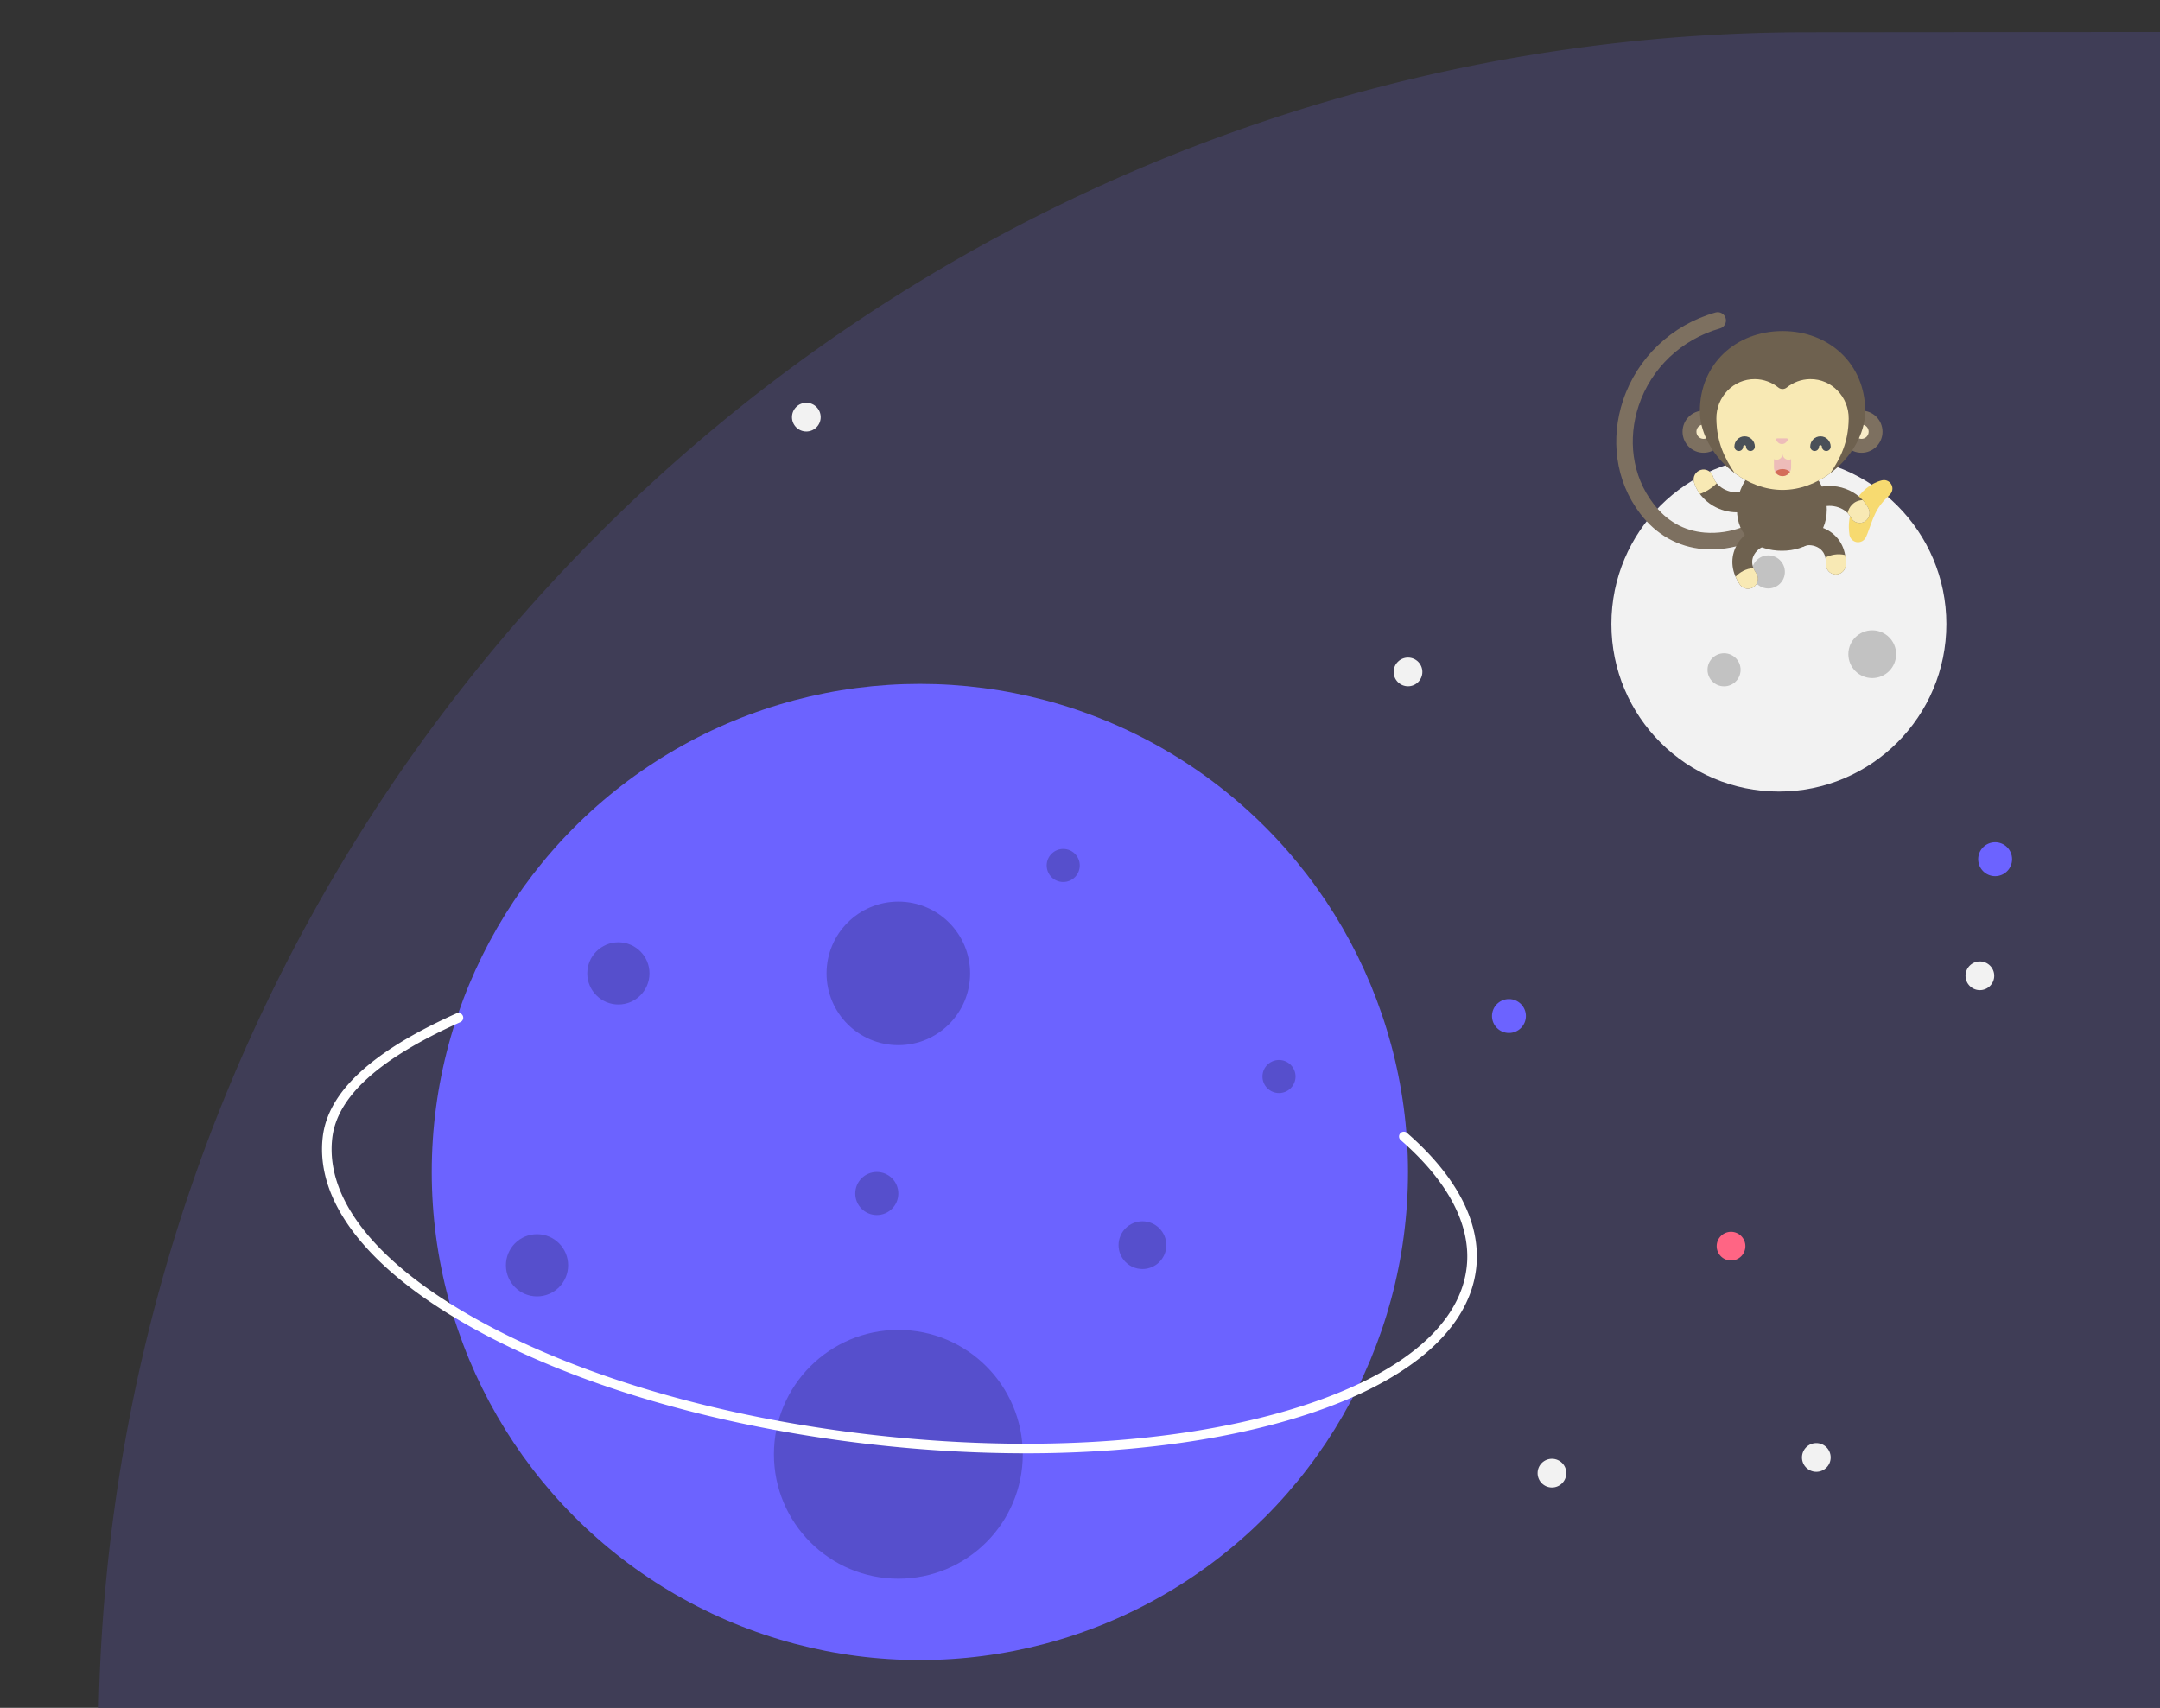 <svg width="927" height="733" xmlns="http://www.w3.org/2000/svg" xmlns:xlink="http://www.w3.org/1999/xlink">
 <rect width="100%" height="100%" fill="#333333" stroke="none"/>
 <title>lost_online</title>

 <g>
  <title>Layer 1</title>
  <path transform="rotate(179.952 484.923,381.077) " id="svg_2" fill="#3f3d56" d="m41.923,14.077l886,0a0,0 0 0 1 0,0l0,0.001a733.999,733.999 0 0 1 -733.999,733.999l-152.001,0a0,0 0 0 1 0,0l0,-734a0,0 0 0 1 0,0z"/>
  <circle id="svg_3" fill="#f2f2f2" r="71.883" cy="267.848" cx="763.436"/>
  <circle id="svg_4" fill="#ff6584" r="6.161" cy="-135.664" cx="448.421"/>
  <circle id="svg_5" fill="#ff6584" r="6.161" cy="534.842" cx="742.898"/>
  <circle id="svg_6" fill="#f2f2f2" r="6.161" cy="-135.664" cx="669.205"/>
  <circle id="svg_7" fill="#f2f2f2" r="6.161" cy="418.803" cx="849.696"/>
  <circle id="svg_8" fill="#f2f2f2" r="6.161" cy="288.386" cx="604.266"/>
  <circle id="svg_9" fill="#f2f2f2" r="6.161" cy="179.041" cx="346.046"/>
  <circle id="svg_10" fill="#6c63ff" r="209.488" cy="503.009" cx="394.778"/>
  <circle id="svg_11" opacity="0.2" r="30.807" cy="417.776" cx="385.536"/>
  <circle id="svg_12" opacity="0.2" r="53.399" cy="624.183" cx="385.536"/>
  <circle id="svg_13" opacity="0.2" r="13.35" cy="543.058" cx="230.474"/>
  <circle id="svg_15" opacity="0.2" r="7.097" cy="371.455" cx="456.301"/>
  <circle id="svg_16" opacity="0.2" r="9.242" cy="512.251" cx="376.294"/>
  <circle id="svg_17" opacity="0.2" r="7.097" cy="287.469" cx="739.909"/>
  <circle id="svg_18" opacity="0.2" r="7.097" cy="462.042" cx="548.905"/>
  <circle id="svg_19" opacity="0.2" r="10.251" cy="280.776" cx="803.503"/>
  <circle id="svg_20" opacity="0.2" r="10.251" cy="534.421" cx="490.298"/>
  <circle id="svg_21" opacity="0.2" r="13.35" cy="417.776" cx="265.388"/>
  <path id="svg_22" fill="#fff" d="m440.166,623.761a586.023,586.023 0 0 1 -65.929,-3.81c-65.831,-7.476 -126.546,-25.142 -170.959,-49.743c-44.957,-24.902 -67.962,-54.061 -64.777,-82.104c2.206,-19.429 20.985,-36.819 57.41,-53.162a2.054,2.054 0 0 1 1.682,3.749c-34.987,15.697 -52.981,32.012 -55.01,49.877c-2.985,26.285 19.277,54.003 62.686,78.048c43.952,24.346 104.124,41.837 169.432,49.254c65.308,7.417 127.869,3.863 176.162,-10.006c47.696,-13.699 75.607,-35.718 78.591,-62.003c2.02,-17.782 -7.775,-36.637 -28.325,-54.526a2.054,2.054 0 0 1 2.698,-3.099c21.615,18.817 31.888,38.904 29.709,58.088c-3.185,28.043 -32.142,51.301 -81.538,65.487c-32.162,9.237 -70.549,13.95 -111.83,13.95z"/>
  <circle id="svg_43" fill="#6c63ff" r="7.278" cy="368.767" cx="856.245"/>
  <circle id="svg_45" fill="#f2f2f2" r="6.161" cy="632.264" cx="666.042"/>
  <circle id="svg_46" fill="#6c63ff" r="7.278" cy="436.074" cx="647.592"/>
  <circle id="svg_47" fill="#f2f2f2" r="6.161" cy="625.533" cx="779.503"/>
  <circle id="svg_70" opacity="0.2" r="7.097" cy="245.469" cx="758.909"/>
  <defs>
   <path d="m36.53,52.53c7.56,6.93 68.07,62.38 75.64,69.31c7.87,7.22 7.87,18.92 0,26.14c-7.47,6.84 -67.17,61.55 -74.63,68.39c-7.88,7.22 -20.65,7.22 -28.53,0c-7.87,-7.22 -7.87,-18.92 0,-26.14c4.03,-3.69 24.15,-22.13 60.37,-55.32c-36.83,-33.74 -57.28,-52.49 -61.38,-56.24c-7.87,-7.22 -7.87,-18.92 0,-26.14c3.94,-3.61 9.11,-5.41 14.27,-5.41c5.16,0 10.32,1.8 14.26,5.41z" id="svg_255"/>
   <path d="m109.68,193.91c-3.09,0 -5.59,2.25 -5.59,5.03c0,2.21 0,19.89 0,22.1c0,2.77 2.5,5.02 5.59,5.02c14.2,0 127.85,0 142.06,0c3.08,0 5.58,-2.25 5.58,-5.02c0,-2.21 0,-19.89 0,-22.1c0,-2.78 -2.5,-5.03 -5.58,-5.03c-28.42,0 -127.86,0 -142.06,0z" id="svg_254"/>
   <path d="m128.38,164.91c-17.29,-1.46 -32.25,-9.89 -43.25,-24.37c-8.43,-11.1 -13.67,-23.8 -15.59,-37.74c-1.8,-13.08 -0.47,-26.84 3.85,-39.81c9.75,-29.29 33.45,-51.83 63.39,-60.29c3.01,-0.86 6.14,0.9 6.98,3.92c0.85,3.03 -0.9,6.16 -3.91,7.01c-26.33,7.45 -47.16,27.24 -55.72,52.96c-3.77,11.32 -4.93,23.3 -3.37,34.65c1.65,11.98 6.15,22.89 13.38,32.41c9.13,12.03 20.97,18.73 35.19,19.94c18.55,1.57 34.88,-6.68 40.82,-12.25c2.29,-2.14 5.87,-2.02 8.01,0.28c2.13,2.29 2.01,5.89 -0.28,8.03c-8.6,8.06 -25.97,15.49 -44.09,15.49c-1.8,0 -3.61,-0.08 -5.41,-0.23z" id="svg_252"/>
   <path d="m228.21,149.96c-0.01,-1.83 0.1,-3.7 0.39,-5.6c0.54,-3.79 1.74,-7.7 3.69,-11.36c1.92,-3.66 4.61,-7.07 7.86,-9.71c3.23,-2.66 6.95,-4.58 10.78,-5.52c3.11,-0.75 6.25,1.16 7,4.28c0.5,2.04 -0.15,4.08 -1.51,5.47c-0.05,0.04 -0.38,0.38 -0.42,0.42c-1.05,1.06 -2.07,2.03 -3,3.02c-0.94,0.98 -1.78,1.98 -2.57,2.98c-1.57,2.02 -2.89,4.09 -4.02,6.4c-1.13,2.3 -2.1,4.8 -3.09,7.53c-0.16,0.43 -1.39,3.85 -1.54,4.28c-0.55,1.48 -1.11,3.04 -1.89,4.66c-1.42,2.97 -4.97,4.23 -7.93,2.8c-1.76,-0.85 -2.92,-2.46 -3.27,-4.25c0,0 -0.01,-0.04 -0.02,-0.1c-0.3,-2.31 -0.45,-4.08 -0.46,-5.3z" id="svg_247"/>
   <path d="m135.07,135.17c-6.38,-3.78 -11.11,-9.65 -12.98,-16.1c-1.05,-3.61 1.02,-7.4 4.62,-8.45c3.61,-1.05 7.38,1.02 8.43,4.64c1.88,6.49 10.37,12.23 20.02,10.43c3.69,-0.69 7.24,1.76 7.92,5.46c0.69,3.7 -1.75,7.26 -5.44,7.95c-2.02,0.38 -4.06,0.57 -6.09,0.57c-5.8,0 -11.5,-1.54 -16.48,-4.5z" id="svg_242"/>
   <path d="m229.57,143.19c-3.02,-6.04 -12.42,-10.14 -21.57,-6.62c-3.51,1.35 -7.44,-0.41 -8.78,-3.93c-1.34,-3.51 0.41,-7.46 3.91,-8.81c7.44,-2.86 15.58,-2.94 22.92,-0.23c6.95,2.56 12.66,7.47 15.66,13.47c1.69,3.37 0.34,7.46 -3.02,9.16c-0.98,0.49 -2.02,0.72 -3.04,0.72c-2.49,0 -4.89,-1.37 -6.08,-3.76z" id="svg_237"/>
   <path d="m237.71,131.32c-6.48,0.27 -9.5,5.06 -10.36,8.83c0.92,0.93 1.68,1.95 2.22,3.04c1.19,2.39 3.59,3.76 6.08,3.76c1.02,0 2.06,-0.23 3.04,-0.72c3.36,-1.7 4.71,-5.79 3.02,-9.16c-1.03,-2.06 -2.39,-3.99 -4,-5.75z" id="svg_232"/>
   <path d="m153.5,189.15c-5.56,-8.1 -6.65,-17 -3.07,-25.07c3.33,-7.52 10.63,-13.42 17.75,-14.35c3.72,-0.49 7.13,2.14 7.62,5.88c0.48,3.73 -2.14,7.16 -5.86,7.64c-1.85,0.24 -5.45,2.65 -7.1,6.38c-1.63,3.66 -1,7.63 1.85,11.78c2.13,3.1 1.35,7.35 -1.74,9.49c-1.18,0.81 -2.52,1.2 -3.85,1.2c-2.16,0 -4.28,-1.03 -5.6,-2.95z" id="svg_227"/>
   <path d="m162.84,178c-5.12,0.11 -9.85,3.04 -12.28,5.9c0.78,1.77 1.76,3.53 2.94,5.25c1.32,1.92 3.44,2.95 5.6,2.95c1.33,0 2.67,-0.39 3.85,-1.2c3.09,-2.14 3.87,-6.39 1.74,-9.49c-0.79,-1.15 -1.41,-2.29 -1.85,-3.41z" id="svg_222"/>
   <path d="m219.06,182.28c-3.75,-0.15 -6.67,-3.32 -6.52,-7.08c0.19,-5.04 -1.4,-8.73 -4.73,-10.95c-3.38,-2.26 -7.7,-2.37 -9.39,-1.58c-3.4,1.59 -7.44,0.11 -9.03,-3.31c-1.58,-3.41 -0.1,-7.47 3.3,-9.05c6.51,-3.04 15.83,-1.97 22.66,2.59c7.32,4.89 11.15,13 10.77,22.83c-0.15,3.67 -3.16,6.55 -6.79,6.55c-0.09,0 -0.18,0 -0.27,0z" id="svg_217"/>
   <path d="m212.16,170.72c0.31,1.35 0.44,2.84 0.38,4.48c-0.15,3.76 2.77,6.93 6.52,7.08c0.09,0 0.18,0 0.27,0c3.63,0 6.64,-2.88 6.78,-6.55c0.1,-2.36 -0.06,-4.62 -0.44,-6.76c-5.11,-1.26 -10.33,-0.06 -13.51,1.75z" id="svg_212"/>
   <path d="m126.71,110.62c-3.6,1.05 -5.67,4.84 -4.62,8.45c0.81,2.81 2.17,5.51 3.97,7.97c3.82,-1.09 8.3,-3.99 11.6,-7.21c-1.19,-1.41 -2.06,-2.97 -2.52,-4.57c-1.05,-3.62 -4.82,-5.69 -8.43,-4.64z" id="svg_207"/>
   <path d="m182.31,103.38c-17.01,0 -30.79,15.35 -30.79,34.29c0,18.93 13.78,28.38 30.79,28.38c17,0 30.79,-9.44 30.79,-28.38c0,-18.94 -13.79,-34.29 -30.79,-34.29z" id="svg_202"/>
   <path d="m128.61,69.97c-7.95,0 -14.4,6.47 -14.4,14.45c0,7.98 6.45,14.45 14.4,14.45c7.96,0 14.4,-6.47 14.4,-14.45c0,-7.98 -6.44,-14.45 -14.4,-14.45z" id="svg_197"/>
   <path d="m128.61,79.5c-2.7,0 -4.89,2.2 -4.89,4.92c0,2.71 2.19,4.91 4.89,4.91c2.71,0 4.9,-2.2 4.9,-4.91c0,-2.72 -2.19,-4.92 -4.9,-4.92z" id="svg_192"/>
   <path d="m236.91,69.97c-7.95,0 -14.4,6.47 -14.4,14.45c0,7.98 6.45,14.45 14.4,14.45c7.95,0 14.4,-6.47 14.4,-14.45c0,-7.98 -6.45,-14.45 -14.4,-14.45z" id="svg_187"/>
   <path d="m236.91,79.5c-2.7,0 -4.9,2.2 -4.9,4.92c0,2.71 2.2,4.91 4.9,4.91c2.7,0 4.89,-2.2 4.89,-4.91c0,-2.72 -2.19,-4.92 -4.89,-4.92z" id="svg_182"/>
   <path d="m239.44,70.27c0,-32.16 -24.63,-54.85 -56.68,-54.85c-32.05,0 -56.68,22.69 -56.68,54.85c0,26.21 27.02,54.07 56.68,54.07c29.67,0 56.68,-27.86 56.68,-54.07z" id="svg_177"/>
   <path d="m185.64,54.14c-1.68,1.36 -4.08,1.36 -5.76,0c-4.41,-3.55 -9.98,-5.7 -16.06,-5.76c-14.78,-0.16 -26.58,12.25 -26.41,27.09c0.19,16.55 5.83,27.26 12.51,37.33c9.47,7.06 20.94,11.54 32.84,11.54c11.9,0 23.37,-4.48 32.84,-11.54c6.68,-10.07 12.32,-20.78 12.51,-37.33c0.17,-14.84 -11.63,-27.25 -26.41,-27.09c-6.08,0.06 -11.65,2.21 -16.06,5.76z" id="svg_172"/>
   <path d="m182.76,99.55c0,2.27 -1.83,4.11 -4.1,4.11c-0.64,0 -1.25,-0.15 -1.79,-0.42c0,0.58 0,5.16 0,5.73c0,3.26 2.64,5.91 5.89,5.91c3.25,0 5.89,-2.65 5.89,-5.91c0,-0.57 0,-5.15 0,-5.73c-0.54,0.27 -1.15,0.42 -1.79,0.42c-2.26,0 -4.1,-1.84 -4.1,-4.11z" id="svg_167"/>
   <path d="m157.74,94.63c0,-0.54 -0.44,-0.98 -0.98,-0.98c-0.53,0 -0.97,0.44 -0.97,0.98c0,1.67 -1.35,3.03 -3.02,3.03c-1.67,0 -3.02,-1.36 -3.02,-3.03c0,-3.89 3.15,-7.04 7.01,-7.04c3.87,0 7.02,3.15 7.02,7.04c0,1.67 -1.35,3.03 -3.02,3.03c-1.67,0 -3.02,-1.36 -3.02,-3.03z" id="svg_162"/>
   <path d="m209.73,94.63c0,-0.54 -0.44,-0.98 -0.97,-0.98c-0.54,0 -0.98,0.44 -0.98,0.98c0,1.67 -1.35,3.03 -3.02,3.03c-1.67,0 -3.02,-1.36 -3.02,-3.03c0,-3.89 3.15,-7.04 7.02,-7.04c3.87,0 7.01,3.15 7.01,7.04c0,1.67 -1.35,3.03 -3.02,3.03c-1.67,0 -3.02,-1.36 -3.02,-3.03z" id="svg_157"/>
   <path d="m177.67,111.92c1.01,1.76 2.91,2.96 5.09,2.96c2.18,0 4.08,-1.2 5.1,-2.96c-1.18,-1.15 -3.02,-1.9 -5.1,-1.9c-2.08,0 -3.92,0.75 -5.09,1.9z" id="svg_152"/>
   <path d="m185.36,91.5c-1.57,1.87 -4.44,1.87 -6.01,0c-0.09,-0.11 -0.82,-0.98 -0.91,-1.09c-0.47,-0.56 -0.07,-1.42 0.66,-1.42c0.65,0 5.86,0 6.51,0c0.73,0 1.13,0.86 0.66,1.42c-0.18,0.21 -0.82,0.98 -0.91,1.09z" id="svg_147"/>
  </defs>
  <g id="svg_258">
   <g transform="matrix(0.626 0 0 0.626 0 0)" id="svg_257">
    <title>Layer 1</title>
    <g id="svg_142">
     <g id="svg_143">
      <g id="svg_249">
       <use xlink:href="#svg_252" fill="#7d7060" id="svg_253" y="211.57" x="1039.292"/>
       <g id="svg_250">
        <use xlink:href="#svg_252" fill-opacity="0" stroke="#000000" stroke-opacity="0" id="svg_251" y="211.57" x="1039.292"/>
       </g>
      </g>
      <g id="svg_244">
       <use xlink:href="#svg_247" fill="#f7da70" id="svg_248" y="211.57" x="1039.292"/>
       <g id="svg_245">
        <use xlink:href="#svg_247" fill-opacity="0" stroke="#000000" stroke-opacity="0" id="svg_246" y="211.57" x="1039.292"/>
       </g>
      </g>
      <g id="svg_239">
       <use xlink:href="#svg_242" fill="#6e614f" id="svg_243" y="211.57" x="1039.292"/>
       <g id="svg_240">
        <use xlink:href="#svg_242" fill-opacity="0" stroke="#000000" stroke-opacity="0" id="svg_241" y="211.57" x="1039.292"/>
       </g>
      </g>
      <g id="svg_234">
       <use xlink:href="#svg_237" fill="#6e614f" id="svg_238" y="211.57" x="1039.292"/>
       <g id="svg_235">
        <use xlink:href="#svg_237" fill-opacity="0" stroke="#000000" stroke-opacity="0" id="svg_236" y="211.57" x="1039.292"/>
       </g>
      </g>
      <g id="svg_229">
       <use xlink:href="#svg_232" fill="#f8e9b4" id="svg_233" y="211.57" x="1039.292"/>
       <g id="svg_230">
        <use xlink:href="#svg_232" fill-opacity="0" stroke="#000000" stroke-opacity="0" id="svg_231" y="211.57" x="1039.292"/>
       </g>
      </g>
      <g id="svg_224">
       <use xlink:href="#svg_227" fill="#6e614f" id="svg_228" y="211.57" x="1039.292"/>
       <g id="svg_225">
        <use xlink:href="#svg_227" fill-opacity="0" stroke="#000000" stroke-opacity="0" id="svg_226" y="211.57" x="1039.292"/>
       </g>
      </g>
      <g id="svg_219">
       <use xlink:href="#svg_222" fill="#f8e9b4" id="svg_223" y="211.57" x="1039.292"/>
       <g id="svg_220">
        <use xlink:href="#svg_222" fill-opacity="0" stroke="#000000" stroke-opacity="0" id="svg_221" y="211.57" x="1039.292"/>
       </g>
      </g>
      <g id="svg_214">
       <use xlink:href="#svg_217" fill="#6e614f" id="svg_218" y="211.57" x="1039.292"/>
       <g id="svg_215">
        <use xlink:href="#svg_217" fill-opacity="0" stroke="#000000" stroke-opacity="0" id="svg_216" y="211.57" x="1039.292"/>
       </g>
      </g>
      <g id="svg_209">
       <use xlink:href="#svg_212" fill="#f8e9b4" id="svg_213" y="211.57" x="1039.292"/>
       <g id="svg_210">
        <use xlink:href="#svg_212" fill-opacity="0" stroke="#000000" stroke-opacity="0" id="svg_211" y="211.57" x="1039.292"/>
       </g>
      </g>
      <g id="svg_204">
       <use xlink:href="#svg_207" fill="#f8e9b4" id="svg_208" y="211.57" x="1039.292"/>
       <g id="svg_205">
        <use xlink:href="#svg_207" fill-opacity="0" stroke="#000000" stroke-opacity="0" id="svg_206" y="211.57" x="1039.292"/>
       </g>
      </g>
      <g id="svg_199">
       <use xlink:href="#svg_202" fill="#6e614f" id="svg_203" y="211.57" x="1039.292"/>
       <g id="svg_200">
        <use xlink:href="#svg_202" fill-opacity="0" stroke="#000000" stroke-opacity="0" id="svg_201" y="211.57" x="1039.292"/>
       </g>
      </g>
      <g id="svg_194">
       <use xlink:href="#svg_197" fill="#7d7060" id="svg_198" y="211.57" x="1039.292"/>
       <g id="svg_195">
        <use xlink:href="#svg_197" fill-opacity="0" stroke="#000000" stroke-opacity="0" id="svg_196" y="211.57" x="1039.292"/>
       </g>
      </g>
      <g id="svg_189">
       <use xlink:href="#svg_192" fill="#f8ecc8" id="svg_193" y="211.57" x="1039.292"/>
       <g id="svg_190">
        <use xlink:href="#svg_192" fill-opacity="0" stroke="#000000" stroke-opacity="0" id="svg_191" y="211.57" x="1039.292"/>
       </g>
      </g>
      <g id="svg_184">
       <use xlink:href="#svg_187" fill="#7d7060" id="svg_188" y="211.57" x="1039.292"/>
       <g id="svg_185">
        <use xlink:href="#svg_187" fill-opacity="0" stroke="#000000" stroke-opacity="0" id="svg_186" y="211.57" x="1039.292"/>
       </g>
      </g>
      <g id="svg_179">
       <use xlink:href="#svg_182" fill="#f8ecc8" id="svg_183" y="211.57" x="1039.292"/>
       <g id="svg_180">
        <use xlink:href="#svg_182" fill-opacity="0" stroke="#000000" stroke-opacity="0" id="svg_181" y="211.57" x="1039.292"/>
       </g>
      </g>
      <g id="svg_174">
       <use xlink:href="#svg_177" fill="#6e614f" id="svg_178" y="211.57" x="1039.292"/>
       <g id="svg_175">
        <use xlink:href="#svg_177" fill-opacity="0" stroke="#000000" stroke-opacity="0" id="svg_176" y="211.57" x="1039.292"/>
       </g>
      </g>
      <g id="svg_169">
       <use xlink:href="#svg_172" fill="#f8e9b4" id="svg_173" y="211.57" x="1039.292"/>
       <g id="svg_170">
        <use xlink:href="#svg_172" fill-opacity="0" stroke="#000000" stroke-opacity="0" id="svg_171" y="211.57" x="1039.292"/>
       </g>
      </g>
      <g id="svg_164">
       <use xlink:href="#svg_167" fill="#edbcb9" id="svg_168" y="211.57" x="1039.292"/>
       <g id="svg_165">
        <use xlink:href="#svg_167" fill-opacity="0" stroke="#000000" stroke-opacity="0" id="svg_166" y="211.57" x="1039.292"/>
       </g>
      </g>
      <g id="svg_159">
       <use xlink:href="#svg_162" fill="#4a5058" id="svg_163" y="211.57" x="1039.292"/>
       <g id="svg_160">
        <use xlink:href="#svg_162" fill-opacity="0" stroke="#000000" stroke-opacity="0" id="svg_161" y="211.57" x="1039.292"/>
       </g>
      </g>
      <g id="svg_154">
       <use xlink:href="#svg_157" fill="#4a5058" id="svg_158" y="211.57" x="1039.292"/>
       <g id="svg_155">
        <use xlink:href="#svg_157" fill-opacity="0" stroke="#000000" stroke-opacity="0" id="svg_156" y="211.57" x="1039.292"/>
       </g>
      </g>
      <g id="svg_149">
       <use xlink:href="#svg_152" fill="#d46d59" id="svg_153" y="211.57" x="1039.292"/>
       <g id="svg_150">
        <use xlink:href="#svg_152" fill-opacity="0" stroke="#000000" stroke-opacity="0" id="svg_151" y="211.57" x="1039.292"/>
       </g>
      </g>
      <g id="svg_144">
       <use xlink:href="#svg_147" fill="#edbcb9" id="svg_148" y="211.57" x="1039.292"/>
       <g id="svg_145">
        <use xlink:href="#svg_147" fill-opacity="0" stroke="#000000" stroke-opacity="0" id="svg_146" y="211.57" x="1039.292"/>
       </g>
      </g>
     </g>
    </g>
   </g>
  </g>
  <defs>
   <path d="m36.53,52.53c7.56,6.93 68.07,62.38 75.64,69.31c7.87,7.22 7.87,18.92 0,26.14c-7.47,6.84 -67.17,61.55 -74.63,68.39c-7.88,7.22 -20.65,7.22 -28.53,0c-7.87,-7.22 -7.87,-18.92 0,-26.14c4.03,-3.69 24.15,-22.13 60.37,-55.32c-36.83,-33.74 -57.28,-52.49 -61.38,-56.24c-7.87,-7.22 -7.87,-18.92 0,-26.14c3.94,-3.61 9.11,-5.41 14.27,-5.41c5.16,0 10.32,1.8 14.26,5.41z" id="svg_488"/>
   <path d="m109.68,193.91c-3.09,0 -5.59,2.25 -5.59,5.03c0,2.21 0,19.89 0,22.1c0,2.77 2.5,5.02 5.59,5.02c14.2,0 127.85,0 142.06,0c3.08,0 5.58,-2.25 5.58,-5.02c0,-2.21 0,-19.89 0,-22.1c0,-2.78 -2.5,-5.03 -5.58,-5.03c-28.42,0 -127.86,0 -142.06,0z" id="svg_487"/>
   <path d="m128.38,164.91c-17.29,-1.46 -32.25,-9.89 -43.25,-24.37c-8.43,-11.1 -13.67,-23.8 -15.59,-37.74c-1.8,-13.08 -0.47,-26.84 3.85,-39.81c9.75,-29.29 33.45,-51.83 63.39,-60.29c3.01,-0.86 6.14,0.9 6.98,3.92c0.85,3.03 -0.9,6.16 -3.91,7.01c-26.33,7.45 -47.16,27.24 -55.72,52.96c-3.77,11.32 -4.93,23.3 -3.37,34.65c1.65,11.98 6.15,22.89 13.38,32.41c9.13,12.03 20.97,18.73 35.19,19.94c18.55,1.57 34.88,-6.68 40.82,-12.25c2.29,-2.14 5.87,-2.02 8.01,0.28c2.13,2.29 2.01,5.89 -0.28,8.03c-8.6,8.06 -25.97,15.49 -44.09,15.49c-1.8,0 -3.61,-0.08 -5.41,-0.23z" id="svg_485"/>
   <path d="m228.21,149.96c-0.01,-1.83 0.1,-3.7 0.39,-5.6c0.54,-3.79 1.74,-7.7 3.69,-11.36c1.92,-3.66 4.61,-7.07 7.86,-9.71c3.23,-2.66 6.95,-4.58 10.78,-5.52c3.11,-0.75 6.25,1.16 7,4.28c0.5,2.04 -0.15,4.08 -1.51,5.47c-0.05,0.04 -0.38,0.38 -0.42,0.42c-1.05,1.06 -2.07,2.03 -3,3.02c-0.94,0.98 -1.78,1.98 -2.57,2.98c-1.57,2.02 -2.89,4.09 -4.02,6.4c-1.13,2.3 -2.1,4.8 -3.09,7.53c-0.16,0.43 -1.39,3.85 -1.54,4.28c-0.55,1.48 -1.11,3.04 -1.89,4.66c-1.42,2.97 -4.97,4.23 -7.93,2.8c-1.76,-0.85 -2.92,-2.46 -3.27,-4.25c0,0 -0.01,-0.04 -0.02,-0.1c-0.3,-2.31 -0.45,-4.08 -0.46,-5.3z" id="svg_480"/>
   <path d="m135.07,135.17c-6.38,-3.78 -11.11,-9.65 -12.98,-16.1c-1.05,-3.61 1.02,-7.4 4.62,-8.45c3.61,-1.05 7.38,1.02 8.43,4.64c1.88,6.49 10.37,12.23 20.02,10.43c3.69,-0.69 7.24,1.76 7.92,5.46c0.69,3.7 -1.75,7.26 -5.44,7.95c-2.02,0.38 -4.06,0.57 -6.09,0.57c-5.8,0 -11.5,-1.54 -16.48,-4.5z" id="svg_475"/>
   <path d="m229.57,143.19c-3.02,-6.04 -12.42,-10.14 -21.57,-6.62c-3.51,1.35 -7.44,-0.41 -8.78,-3.93c-1.34,-3.51 0.41,-7.46 3.91,-8.81c7.44,-2.86 15.58,-2.94 22.92,-0.23c6.95,2.56 12.66,7.47 15.66,13.47c1.69,3.37 0.34,7.46 -3.02,9.16c-0.98,0.49 -2.02,0.72 -3.04,0.72c-2.49,0 -4.89,-1.37 -6.08,-3.76z" id="svg_470"/>
   <path d="m237.71,131.32c-6.48,0.27 -9.5,5.06 -10.36,8.83c0.92,0.93 1.68,1.95 2.22,3.04c1.19,2.39 3.59,3.76 6.08,3.76c1.02,0 2.06,-0.23 3.04,-0.72c3.36,-1.7 4.71,-5.79 3.02,-9.16c-1.03,-2.06 -2.39,-3.99 -4,-5.75z" id="svg_465"/>
   <path d="m153.5,189.15c-5.56,-8.1 -6.65,-17 -3.07,-25.07c3.33,-7.52 10.63,-13.42 17.75,-14.35c3.72,-0.49 7.13,2.14 7.62,5.88c0.48,3.73 -2.14,7.16 -5.86,7.64c-1.85,0.24 -5.45,2.65 -7.1,6.38c-1.63,3.66 -1,7.63 1.85,11.78c2.13,3.1 1.35,7.35 -1.74,9.49c-1.18,0.81 -2.52,1.2 -3.85,1.2c-2.16,0 -4.28,-1.03 -5.6,-2.95z" id="svg_460"/>
   <path d="m162.84,178c-5.12,0.11 -9.85,3.04 -12.28,5.9c0.78,1.77 1.76,3.53 2.94,5.25c1.32,1.92 3.44,2.95 5.6,2.95c1.33,0 2.67,-0.39 3.85,-1.2c3.09,-2.14 3.87,-6.39 1.74,-9.49c-0.79,-1.15 -1.41,-2.29 -1.85,-3.41z" id="svg_455"/>
   <path d="m219.06,182.28c-3.75,-0.15 -6.67,-3.32 -6.52,-7.08c0.19,-5.04 -1.4,-8.73 -4.73,-10.95c-3.38,-2.26 -7.7,-2.37 -9.39,-1.58c-3.4,1.59 -7.44,0.11 -9.03,-3.31c-1.58,-3.41 -0.1,-7.47 3.3,-9.05c6.51,-3.04 15.83,-1.97 22.66,2.59c7.32,4.89 11.15,13 10.77,22.83c-0.15,3.67 -3.16,6.55 -6.79,6.55c-0.09,0 -0.18,0 -0.27,0z" id="svg_450"/>
   <path d="m212.16,170.72c0.31,1.35 0.44,2.84 0.38,4.48c-0.15,3.76 2.77,6.93 6.52,7.08c0.09,0 0.18,0 0.27,0c3.63,0 6.64,-2.88 6.78,-6.55c0.1,-2.36 -0.06,-4.62 -0.44,-6.76c-5.11,-1.26 -10.33,-0.06 -13.51,1.75z" id="svg_445"/>
   <path d="m126.71,110.62c-3.6,1.05 -5.67,4.84 -4.62,8.45c0.81,2.81 2.17,5.51 3.97,7.97c3.82,-1.09 8.3,-3.99 11.6,-7.21c-1.19,-1.41 -2.06,-2.97 -2.52,-4.57c-1.05,-3.62 -4.82,-5.69 -8.43,-4.64z" id="svg_440"/>
   <path d="m182.31,103.38c-17.01,0 -30.79,15.35 -30.79,34.29c0,18.93 13.78,28.38 30.79,28.38c17,0 30.79,-9.44 30.79,-28.38c0,-18.94 -13.79,-34.29 -30.79,-34.29z" id="svg_435"/>
   <path d="m128.61,69.97c-7.95,0 -14.4,6.47 -14.4,14.45c0,7.98 6.45,14.45 14.4,14.45c7.96,0 14.4,-6.47 14.4,-14.45c0,-7.98 -6.44,-14.45 -14.4,-14.45z" id="svg_430"/>
   <path d="m128.61,79.5c-2.7,0 -4.89,2.2 -4.89,4.92c0,2.71 2.19,4.91 4.89,4.91c2.71,0 4.9,-2.2 4.9,-4.91c0,-2.72 -2.19,-4.92 -4.9,-4.92z" id="svg_425"/>
   <path d="m236.91,69.97c-7.95,0 -14.4,6.47 -14.4,14.45c0,7.98 6.45,14.45 14.4,14.45c7.95,0 14.4,-6.47 14.4,-14.45c0,-7.98 -6.45,-14.45 -14.4,-14.45z" id="svg_420"/>
   <path d="m236.91,79.5c-2.7,0 -4.9,2.2 -4.9,4.92c0,2.71 2.2,4.91 4.9,4.91c2.7,0 4.89,-2.2 4.89,-4.91c0,-2.72 -2.19,-4.92 -4.89,-4.92z" id="svg_415"/>
   <path d="m239.44,70.27c0,-32.16 -24.63,-54.85 -56.68,-54.85c-32.05,0 -56.68,22.69 -56.68,54.85c0,26.21 27.02,54.07 56.68,54.07c29.67,0 56.68,-27.86 56.68,-54.07z" id="svg_410"/>
   <path d="m185.64,54.14c-1.68,1.36 -4.08,1.36 -5.76,0c-4.41,-3.55 -9.98,-5.7 -16.06,-5.76c-14.78,-0.16 -26.58,12.25 -26.41,27.09c0.19,16.55 5.83,27.26 12.51,37.33c9.47,7.06 20.94,11.54 32.84,11.54c11.9,0 23.37,-4.48 32.84,-11.54c6.68,-10.07 12.32,-20.78 12.51,-37.33c0.17,-14.84 -11.63,-27.25 -26.41,-27.09c-6.08,0.06 -11.65,2.21 -16.06,5.76z" id="svg_405"/>
   <path d="m182.76,99.55c0,2.27 -1.83,4.11 -4.1,4.11c-0.64,0 -1.25,-0.15 -1.79,-0.42c0,0.58 0,5.16 0,5.73c0,3.26 2.64,5.91 5.89,5.91c3.25,0 5.89,-2.65 5.89,-5.91c0,-0.57 0,-5.15 0,-5.73c-0.54,0.27 -1.15,0.42 -1.79,0.42c-2.26,0 -4.1,-1.84 -4.1,-4.11z" id="svg_400"/>
   <path d="m157.74,94.63c0,-0.54 -0.44,-0.98 -0.98,-0.98c-0.53,0 -0.97,0.44 -0.97,0.98c0,1.67 -1.35,3.03 -3.02,3.03c-1.67,0 -3.02,-1.36 -3.02,-3.03c0,-3.89 3.15,-7.04 7.01,-7.04c3.87,0 7.02,3.15 7.02,7.04c0,1.67 -1.35,3.03 -3.02,3.03c-1.67,0 -3.02,-1.36 -3.02,-3.03z" id="svg_395"/>
   <path d="m209.73,94.63c0,-0.54 -0.44,-0.98 -0.97,-0.98c-0.54,0 -0.98,0.44 -0.98,0.98c0,1.67 -1.35,3.03 -3.02,3.03c-1.67,0 -3.02,-1.36 -3.02,-3.03c0,-3.89 3.15,-7.04 7.02,-7.04c3.87,0 7.01,3.15 7.01,7.04c0,1.67 -1.35,3.03 -3.02,3.03c-1.67,0 -3.02,-1.36 -3.02,-3.03z" id="svg_390"/>
   <path d="m177.67,111.92c1.01,1.76 2.91,2.96 5.09,2.96c2.18,0 4.08,-1.2 5.1,-2.96c-1.18,-1.15 -3.02,-1.9 -5.1,-1.9c-2.08,0 -3.92,0.75 -5.09,1.9z" id="svg_385"/>
   <path d="m185.36,91.5c-1.57,1.87 -4.44,1.87 -6.01,0c-0.09,-0.11 -0.82,-0.98 -0.91,-1.09c-0.47,-0.56 -0.07,-1.42 0.66,-1.42c0.65,0 5.86,0 6.51,0c0.73,0 1.13,0.86 0.66,1.42c-0.18,0.21 -0.82,0.98 -0.91,1.09z" id="svg_380"/>
  </defs>
 </g>
</svg>